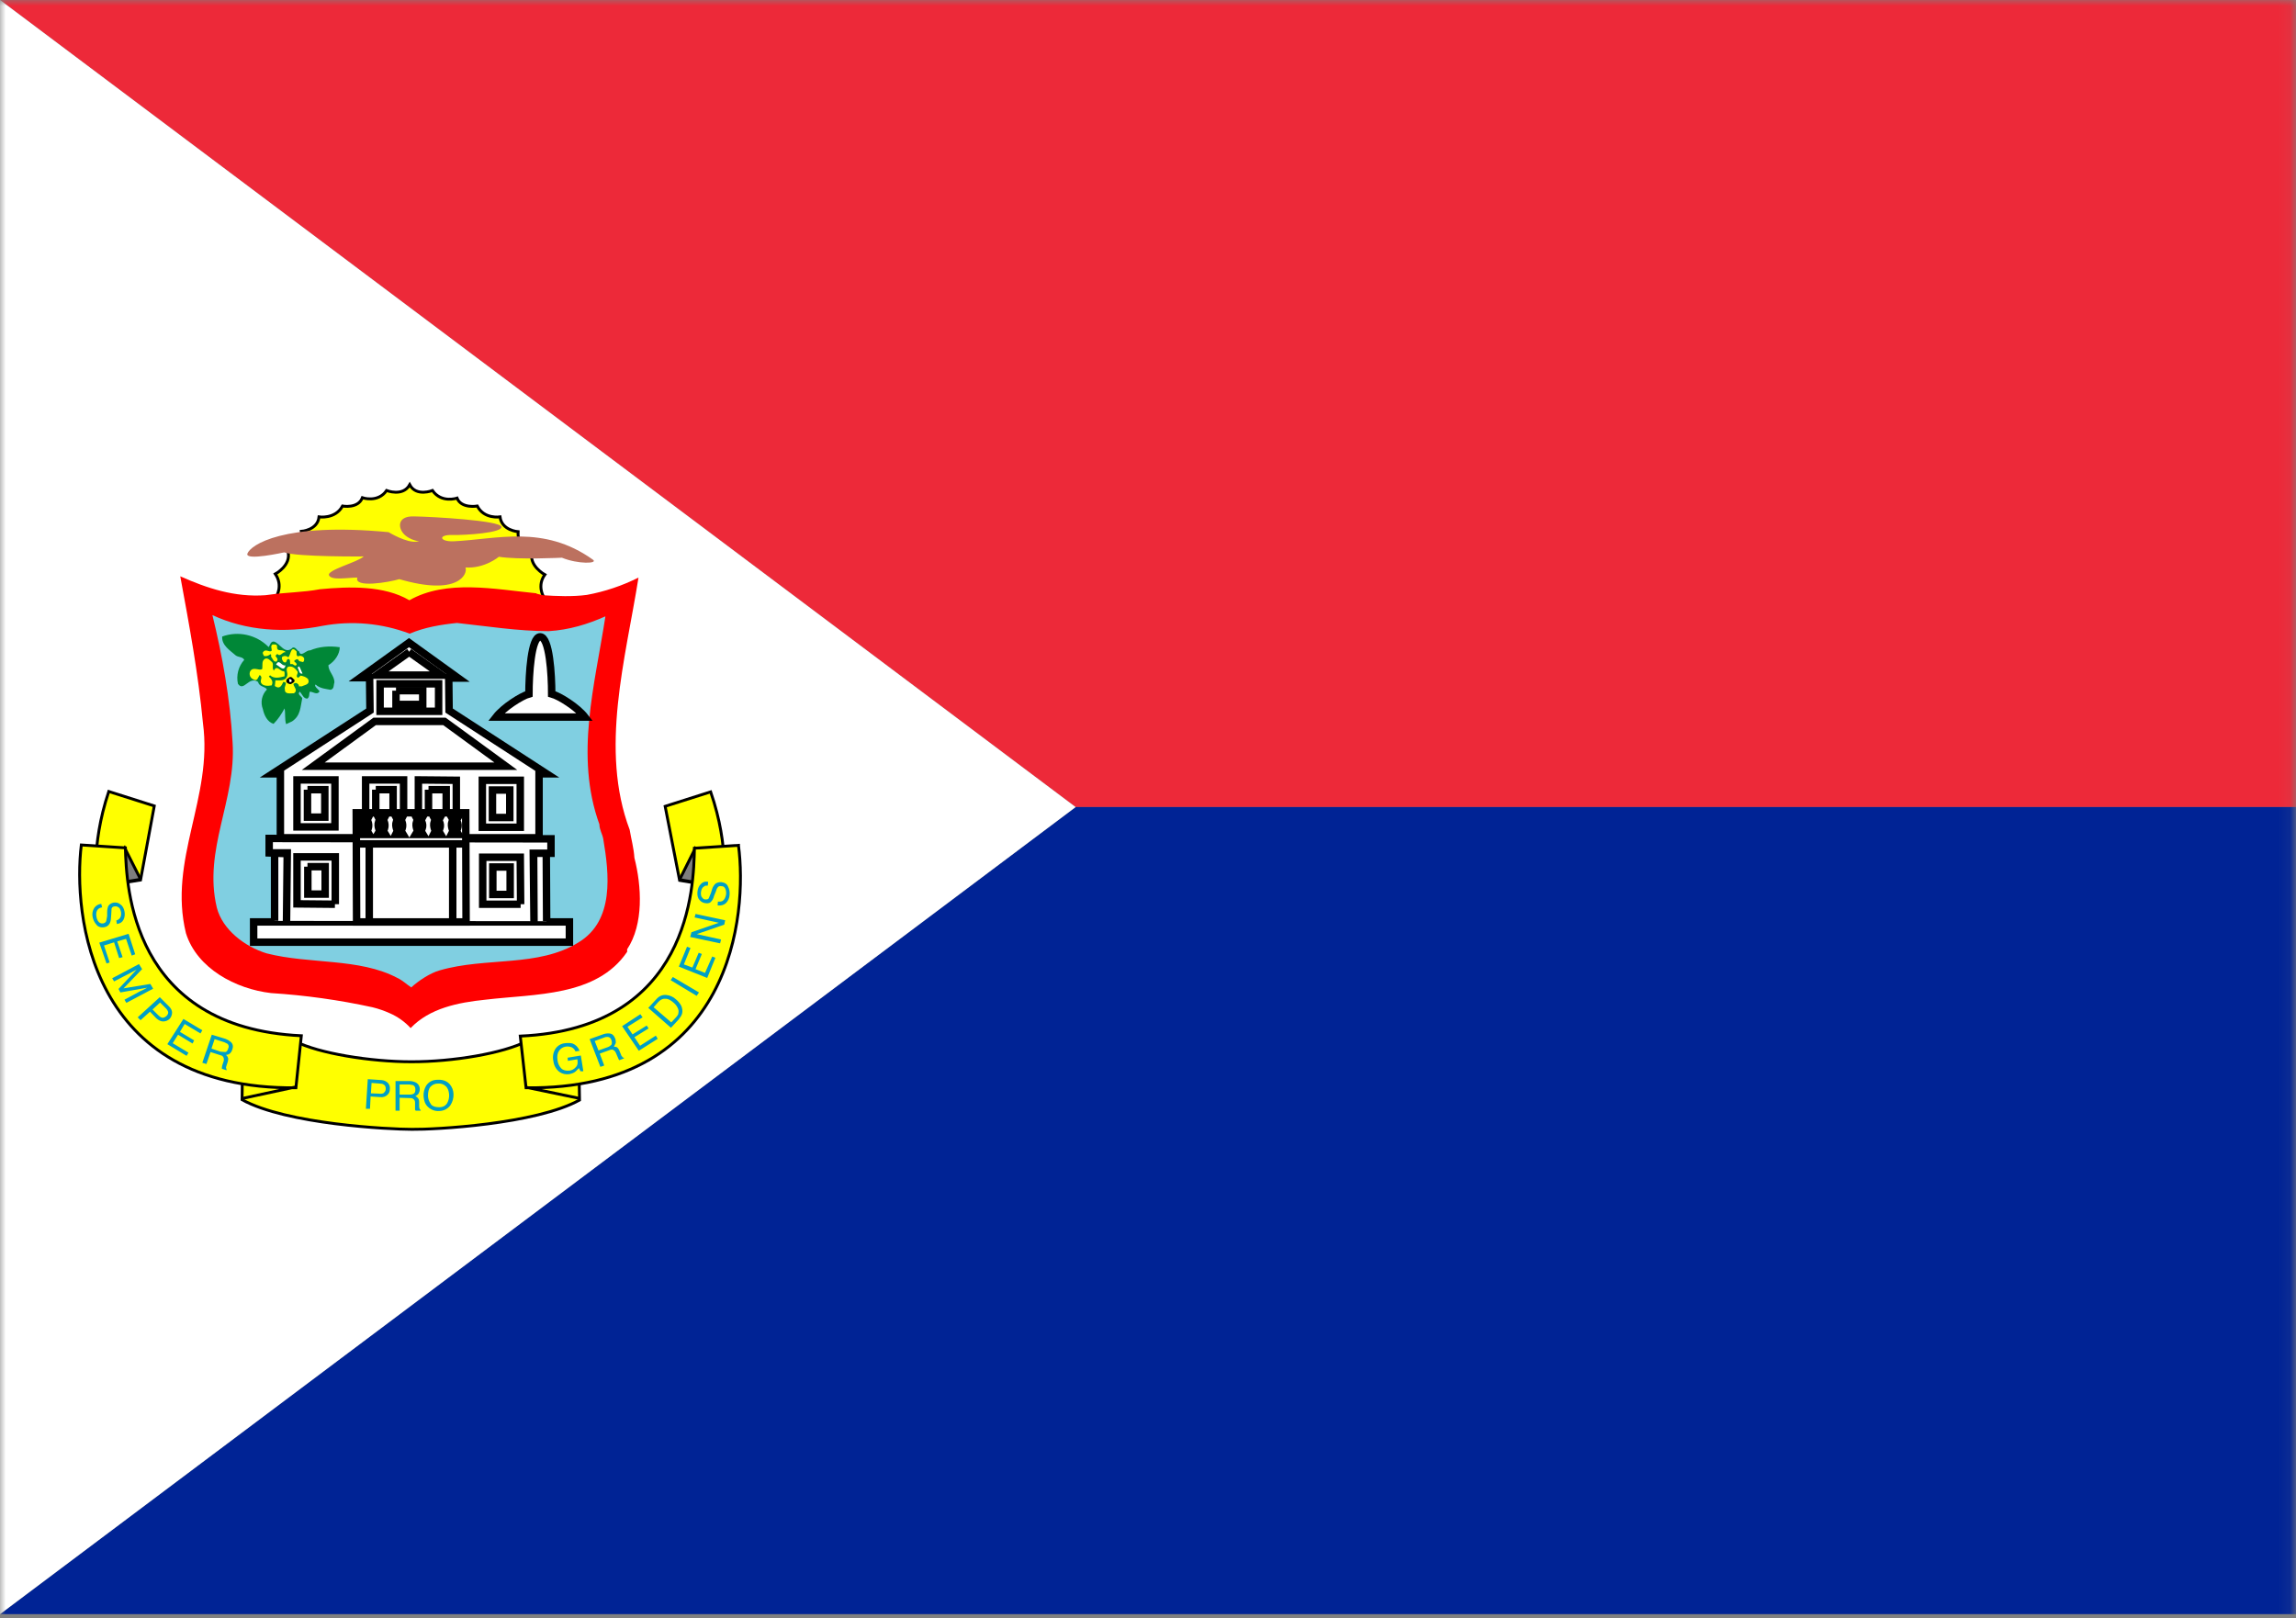 <?xml version="1.0" encoding="UTF-8"?>
<svg width="200px" height="141px" viewBox="0 0 200 141" version="1.1" xmlns="http://www.w3.org/2000/svg" xmlns:xlink="http://www.w3.org/1999/xlink">
    <rect x="0" y="0" width="200" height="141" fill="#808080" stroke="none"/>
    <!-- Generator: Sketch 52.5 (67469) - http://www.bohemiancoding.com/sketch -->
    <title>sx</title>
    <desc>Created with Sketch.</desc>
    <defs>
        <polygon id="path-1" points="0 0 199.912 0 199.912 150 0 150"></polygon>
    </defs>
    <g id="Flags" stroke="none" stroke-width="1" fill="none" fill-rule="evenodd">
        <g id="North-America" transform="translate(-290, -1050)">
            <g id="sx" transform="translate(290, 1050)">
                <mask id="mask-2" fill="white">
                    <use xlink:href="#path-1"></use>
                </mask>
                <g id="Path"></g>
                <g id="Group" mask="url(#mask-2)">
                    <polygon id="Path" fill="#ED2939" points="0 0 210.835 0 210.835 70.312 93.695 70.312"></polygon>
                    <polygon id="Path" fill="#002395" points="0 140.625 210.835 140.625 210.835 70.312 93.695 70.312"></polygon>
                    <polygon id="Path" fill="#FFFFFF" points="0 0 93.695 70.312 0 140.625"></polygon>
                    <path d="M47.301,53.064 L47.328,51.965 C47.328,51.965 46.751,51.031 47.438,50.043 C47.438,50.043 45.983,49.274 46.34,48.065 C46.34,48.065 45.022,47.736 45.104,46.307 C45.104,46.307 43.732,46.225 43.567,45.016 C43.567,45.016 42.167,45.236 41.536,44.083 C41.536,44.083 40.163,44.357 39.779,43.396 C39.779,43.396 38.433,43.835 37.665,42.709 C37.665,42.709 36.237,43.286 35.661,42.215 C35.084,43.286 33.657,42.709 33.657,42.709 C32.888,43.835 31.543,43.369 31.543,43.369 C31.158,44.33 29.813,44.055 29.813,44.055 C29.182,45.236 27.782,44.989 27.782,44.989 C27.645,46.198 26.245,46.307 26.245,46.307 C26.326,47.11 25.815,47.854 25.037,48.065 C25.393,49.246 23.939,50.015 23.939,50.015 C24.652,51.031 24.076,51.938 24.076,51.938 L24.048,52.954 L47.301,53.064" id="Path" fill="#FFFF00"></path>
                    <path d="M47.334,53.058 L47.334,51.956 C47.334,51.956 46.768,51.012 47.46,50.067 C47.46,50.067 46.012,49.28 46.358,48.084 C46.358,48.084 45.037,47.769 45.131,46.321 C45.131,46.321 43.715,46.227 43.557,45.031 C43.557,45.031 42.173,45.251 41.575,44.086 C41.575,44.086 40.19,44.338 39.812,43.394 C39.812,43.394 38.459,43.866 37.672,42.733 C37.672,42.733 36.256,43.299 35.69,42.229 C35.092,43.299 33.675,42.733 33.675,42.733 C32.92,43.834 31.567,43.362 31.567,43.362 C31.189,44.338 29.836,44.086 29.836,44.086 C29.206,45.251 27.79,45.031 27.79,45.031 C27.664,46.195 26.248,46.29 26.248,46.29 C26.356,47.086 25.858,47.839 25.084,48.053 C25.398,49.249 23.982,50.004 23.982,50.004 C24.675,51.012 24.077,51.956 24.077,51.956 L24.077,52.963 L47.334,53.058 Z" id="Path" stroke="#000000" stroke-width="0.25"></path>
                    <path d="M46.751,51.691 C43.1,51.334 38.9,50.455 35.661,52.295 C33.464,51.004 30.445,51.086 27.864,51.334 C26.464,51.608 24.817,51.608 23.335,51.828 L23.115,51.855 C20.452,52.048 18.036,51.251 15.703,50.208 C16.471,54.382 17.268,58.64 17.679,63.007 C18.558,69.489 14.632,74.899 16.197,81.299 C17.158,84.375 20.534,86.16 23.609,86.517 C26.583,86.705 29.538,87.118 32.449,87.753 C32.967,87.881 33.472,88.056 33.959,88.275 C34.645,88.575 35.262,89.015 35.77,89.566 C37.418,87.836 39.888,87.341 42.277,87.094 C46.614,86.572 51.967,86.847 54.63,82.919 L54.63,82.7 C56.085,80.502 55.893,77.206 55.262,74.734 C55.207,73.883 54.987,73.114 54.85,72.29 C52.214,65.286 54.493,57.404 55.619,50.317 C54.197,51.032 52.681,51.541 51.116,51.828 C49.881,51.993 48.508,51.938 47.273,51.855 L46.724,51.718" id="Path" fill="#FF0000"></path>
                    <path d="M52.214,71.823 C52.214,72.263 52.462,72.647 52.544,73.059 C53.066,76.135 53.532,80.2 50.403,82.095 C46.889,84.293 42.332,83.359 38.296,84.54 C37.473,84.76 36.374,85.501 35.825,86.023 C35.441,85.776 35.084,85.419 34.617,85.199 C31.296,83.441 26.958,84.018 23.225,83.057 C21.331,82.48 19.381,80.997 18.887,79.074 C17.679,74.02 20.589,69.708 20.26,64.682 C20.04,60.837 19.381,57.184 18.503,53.586 C21.44,54.959 24.817,55.179 28.111,54.52 C30.652,54.053 33.272,54.29 35.688,55.206 C36.951,54.657 38.433,54.41 39.806,54.272 C42.359,54.547 45.132,54.987 47.795,54.987 C49.579,54.877 51.199,54.382 52.736,53.696 C51.83,59.628 50.046,65.836 52.214,71.823" id="Path" fill="#80CFE1"></path>
                    <polyline id="Path" fill="#FFFFFF" points="46.944 73.004 46.944 67.401 47.602 67.401 39.092 61.908 39.065 59.024 39.888 59.024 35.606 56.003 31.378 59.024 32.202 59.024 32.202 61.908 23.719 67.401 24.405 67.401 24.405 72.977 46.944 72.977"></polyline>
                    <polygon id="Path" stroke="#000000" stroke-width="0.65" points="46.956 73.015 46.956 67.412 47.617 67.412 39.12 61.903 39.089 59.07 39.907 59.07 35.627 55.985 31.378 59.039 32.196 59.039 32.228 61.903 23.73 67.412 24.423 67.412 24.423 72.984 46.956 72.984"></polygon>
                    <polyline id="Path" fill="#FFFFFF" points="49.579 80.338 49.579 82.068 22.099 82.068 22.099 80.31 49.552 80.31"></polyline>
                    <polygon id="Path" stroke="#000000" stroke-width="0.65" points="49.6 80.35 49.6 82.081 22.094 82.081 22.094 80.318 49.6 80.318"></polygon>
                    <polyline id="Path" fill="#FFFFFF" points="23.911 80.228 23.911 74.323 25.009 74.323 24.954 80.283 25.009 74.35 23.417 74.323 23.417 73.032 47.959 73.087 47.959 74.323 46.477 74.323 46.477 80.31 46.449 74.323 47.548 74.323 47.602 80.255"></polyline>
                    <polyline id="Path" stroke="#000000" stroke-width="0.65" points="23.919 80.224 23.919 74.306 25.021 74.306 24.958 80.287 25.021 74.369 23.447 74.306 23.447 73.047 47.995 73.078 47.995 74.337 46.484 74.337 46.516 80.318 46.453 74.337 47.586 74.337 47.617 80.255"></polyline>
                    <polyline id="Path" stroke="#000000" stroke-width="0.65" points="29.206 78.776 29.206 74.652 25.87 74.652 25.87 78.744 29.175 78.776"></polyline>
                    <path d="M26.815,75.502 L26.815,77.894 L28.325,77.894 L28.325,75.502 L26.783,75.502 M45.351,78.776 L45.32,74.683 L42.047,74.683 L42.047,78.776 L45.351,78.776" id="Shape" stroke="#000000" stroke-width="0.65"></path>
                    <path d="M42.928,75.533 L42.928,77.926 L44.439,77.926 L44.439,75.533 L42.928,75.533 Z M45.32,72.071 L45.32,67.978 L42.015,67.978 L42.015,72.071 L45.32,72.071 Z" id="Shape" stroke="#000000" stroke-width="0.65"></path>
                    <path d="M42.897,68.828 L42.897,71.221 L44.407,71.221 L44.407,68.828 L42.897,68.828 Z M29.175,72.071 L29.175,67.947 L25.87,67.947 L25.87,72.039 L29.175,72.039 L29.175,72.071 Z" id="Shape" stroke="#000000" stroke-width="0.65"></path>
                    <path d="M26.783,68.797 L26.783,71.189 L28.294,71.189 L28.294,68.797 L26.783,68.797 M35.155,72.071 L35.155,67.947 L31.85,67.947 L31.85,72.039 L35.155,72.039" id="Shape" stroke="#000000" stroke-width="0.65"></path>
                    <path d="M32.731,68.797 L32.731,71.189 L34.242,71.189 L34.242,68.797 L32.731,68.797 M39.749,72.071 L39.749,67.978 L36.445,67.947 L36.445,72.039 L39.749,72.071" id="Shape" stroke="#000000" stroke-width="0.65"></path>
                    <polyline id="Path" stroke="#000000" stroke-width="0.65" points="37.326 68.797 37.326 71.189 38.868 71.189 38.868 68.797 37.326 68.797"></polyline>
                    <polyline id="Path" fill="#FFFFFF" points="40.547 70.807 40.602 80.31 31.021 80.31 30.994 70.807 40.52 70.807"></polyline>
                    <path d="M40.568,70.812 L40.599,80.318 L31.063,80.318 L31.032,70.812 L40.568,70.812 Z M30.969,73.519 L40.599,73.519 L30.969,73.519 Z M32.165,80.318 L32.165,73.582 L32.165,80.318 Z M39.435,80.318 L39.435,73.613 L39.435,80.318 Z M44.061,66.751 L38.711,62.847 L32.637,62.847 L27.287,66.751 L44.061,66.751 Z M33.109,59.574 L33.109,61.966 L38.207,61.966 L38.207,59.574 L33.109,59.574 Z" id="Shape" stroke="#000000" stroke-width="0.65"></path>
                    <path d="M34.494,60.172 L34.494,61.368 L36.823,61.368 L36.823,60.172 L34.494,60.172 M35.627,56.804 L38.459,58.818 L32.826,58.818 L35.658,56.804" id="Shape" stroke="#000000" stroke-width="0.65"></path>
                    <path d="M47.053,55.481 C47.85,55.481 48.042,58.777 48.042,60.425 C48.755,60.645 50.265,61.606 50.952,62.457 L43.21,62.457 C43.869,61.606 45.379,60.645 46.065,60.452 C46.065,58.804 46.23,55.453 47.053,55.508" id="Path" fill="#FFFFFF"></path>
                    <path d="M47.051,55.481 C47.869,55.481 48.058,58.787 48.058,60.455 C48.75,60.644 50.292,61.62 50.953,62.47 L43.211,62.47 C43.872,61.62 45.414,60.644 46.075,60.455 C46.075,58.787 46.264,55.481 47.051,55.481 Z M31.472,71.063 L32.165,71.063 L31.976,71.441 C31.976,71.441 32.291,71.882 31.976,72.385 L32.165,72.7 L31.472,72.7 L31.661,72.385 C31.661,72.385 31.347,71.819 31.661,71.441 L31.472,71.063 Z M32.889,71.063 L33.581,71.063 L33.392,71.441 C33.392,71.441 33.707,71.882 33.392,72.385 L33.581,72.7 L32.889,72.7 L33.077,72.385 C33.077,72.385 32.763,71.819 33.077,71.441 L32.889,71.063 Z M34.462,71.063 L35.123,71.063 L34.934,71.441 C34.934,71.441 35.249,71.882 34.934,72.385 L35.123,72.7 L34.462,72.7 L34.62,72.385 C34.62,72.385 34.305,71.819 34.62,71.441 L34.431,71.063 L34.462,71.063 Z M36.193,71.063 L36.886,71.063 L36.665,71.473 C36.665,71.473 37.011,71.882 36.665,72.385 L36.854,72.7 L36.193,72.7 L36.382,72.385 C36.382,72.385 36.067,71.819 36.382,71.441 L36.193,71.095 L36.193,71.063 Z M37.735,71.063 L38.428,71.063 L38.207,71.473 C38.207,71.473 38.553,71.882 38.207,72.385 L38.396,72.7 L37.767,72.7 L37.924,72.385 C37.924,72.385 37.609,71.819 37.924,71.441 L37.735,71.095 L37.735,71.063 Z M39.277,71.095 L39.97,71.095 L39.749,71.473 C39.749,71.473 40.096,71.882 39.749,72.385 L39.938,72.7 L39.309,72.7 L39.466,72.385 C39.466,72.385 39.151,71.819 39.466,71.441 L39.277,71.095 Z" id="Shape" stroke="#000000" stroke-width="0.65"></path>
                    <path d="M35.825,92.505 C39.394,92.505 43.787,91.763 45.846,90.72 L50.375,90.308 L50.485,95.828 C46.642,97.943 37.802,98.41 35.853,98.383 C33.904,98.383 24.954,97.943 21.083,95.828 L21.138,90.28 L25.668,90.692 C28.905,91.946 32.354,92.562 35.825,92.505" id="Path" fill="#FFFF00"></path>
                    <path d="M35.847,92.5 C39.435,92.5 43.809,91.776 45.886,90.706 L50.387,90.328 L50.481,95.837 C46.673,97.946 37.798,98.418 35.878,98.387 C33.927,98.387 24.958,97.946 21.087,95.806 L21.15,90.297 L25.682,90.706 C27.759,91.776 32.291,92.5 35.847,92.5" id="Path" stroke="#000000" stroke-width="0.25"></path>
                    <path d="M9.444,68.939 L13.424,70.203 L12.216,76.657 L8.455,77.261 C8.455,77.261 7.824,73.856 9.444,68.939" id="Path" fill="#FFFF00"></path>
                    <path d="M9.474,68.954 L13.439,70.213 L12.243,76.667 L8.467,77.265 C8.467,77.265 7.837,73.865 9.474,68.954 Z" id="Path" stroke="#000000" stroke-width="0.25"></path>
                    <polyline id="Path" fill="#7E7E7E" points="12.216 76.602 8.455 77.261 10.844 73.856 12.216 76.602"></polyline>
                    <polyline id="Path" stroke="#000000" stroke-width="0.25" points="12.243 76.604 8.467 77.233 10.859 73.865 12.243 76.604"></polyline>
                    <path d="M7.055,73.608 L10.899,73.883 C10.981,77.124 11.393,89.539 26.217,90.225 L25.75,94.757 C7.714,94.922 6.342,79.514 7.083,73.608" id="Path" fill="#FFFF00"></path>
                    <path d="M7.082,73.613 L10.922,73.865 C11.016,77.139 11.394,89.541 26.248,90.234 L25.776,94.767 C7.711,94.956 6.358,79.531 7.082,73.613 Z M21.181,95.68 L25.713,94.704 L21.181,95.68 Z" id="Shape" stroke="#000000" stroke-width="0.25"></path>
                    <path d="M61.878,68.994 L57.925,70.258 L59.187,76.685 L62.976,77.289 C62.976,77.289 63.58,73.911 61.878,68.994" id="Path" fill="#FFFF00"></path>
                    <path d="M61.905,68.986 L57.94,70.245 L59.199,76.698 L62.975,77.328 C62.975,77.328 63.605,73.928 61.905,68.986 Z" id="Path" stroke="#000000" stroke-width="0.25"></path>
                    <polyline id="Path" fill="#7E7E7E" points="59.187 76.63 62.948 77.316 60.533 73.911 59.16 76.63"></polyline>
                    <polyline id="Path" stroke="#000000" stroke-width="0.25" points="59.199 76.635 62.975 77.296 60.552 73.928 59.199 76.635"></polyline>
                    <path d="M64.321,73.636 L60.478,73.911 C60.423,77.151 60.121,89.566 45.296,90.253 L45.846,94.757 C63.882,94.977 65.117,79.541 64.348,73.636" id="Path" fill="#FFFF00"></path>
                    <path d="M64.329,73.645 L60.489,73.896 C60.426,77.17 60.174,89.604 45.32,90.265 L45.823,94.767 C63.888,94.987 65.115,79.563 64.329,73.676 L64.329,73.645 Z M50.418,95.68 L45.886,94.735 L50.418,95.68 Z" id="Shape" stroke="#000000" stroke-width="0.25"></path>
                    <path d="M33.437,95.224 C33.327,95.279 33.163,95.306 33.025,95.279 L32.311,95.251 L32.366,94.345 L33.08,94.4 C33.217,94.4 33.355,94.427 33.41,94.482 C33.547,94.537 33.602,94.675 33.602,94.867 C33.602,95.032 33.519,95.142 33.41,95.224 M32.229,96.597 L32.284,95.526 L33.108,95.581 C33.382,95.609 33.602,95.526 33.739,95.389 C33.876,95.279 33.959,95.114 33.959,94.894 C33.986,94.696 33.926,94.495 33.794,94.345 C33.646,94.201 33.451,94.113 33.245,94.098 L32.037,94.016 L31.872,96.597 L32.229,96.597 M34.81,94.482 L35.688,94.482 L35.99,94.537 C36.127,94.62 36.182,94.73 36.182,94.922 C36.182,95.087 36.155,95.197 36.045,95.279 C35.927,95.342 35.794,95.37 35.661,95.361 L34.81,95.361 L34.81,94.482 M34.81,96.735 L34.81,95.636 L35.633,95.663 C35.77,95.663 35.908,95.663 35.963,95.718 C36.072,95.773 36.155,95.883 36.155,96.048 L36.155,96.68 L36.21,96.762 L36.649,96.762 L36.649,96.707 C36.595,96.679 36.555,96.629 36.539,96.57 C36.521,96.498 36.512,96.424 36.512,96.35 L36.512,95.993 C36.512,95.828 36.457,95.718 36.402,95.663 C36.347,95.588 36.27,95.53 36.182,95.499 C36.292,95.444 36.402,95.361 36.457,95.279 C36.512,95.169 36.567,95.059 36.567,94.894 C36.567,94.62 36.429,94.4 36.182,94.29 C36.026,94.221 35.858,94.184 35.688,94.18 L34.453,94.18 L34.453,96.762 L34.81,96.762 M37.555,96.213 C37.39,96.01 37.294,95.76 37.28,95.499 C37.28,95.142 37.335,94.867 37.5,94.675 C37.669,94.491 37.91,94.391 38.159,94.4 C38.4,94.373 38.641,94.453 38.818,94.62 C39.01,94.785 39.092,95.032 39.12,95.334 C39.141,95.601 39.084,95.868 38.955,96.103 C38.818,96.323 38.598,96.46 38.269,96.46 C37.939,96.46 37.72,96.405 37.527,96.213 M37.116,94.592 C36.957,94.867 36.88,95.182 36.896,95.499 C36.923,95.883 37.033,96.213 37.28,96.432 C37.542,96.689 37.903,96.82 38.269,96.79 C38.649,96.785 39.005,96.602 39.23,96.295 C39.424,96.003 39.52,95.657 39.504,95.306 C39.494,94.993 39.378,94.693 39.175,94.455 C38.928,94.18 38.571,94.043 38.104,94.07 C37.665,94.07 37.335,94.263 37.116,94.592 M49.195,90.884 C49.469,90.857 49.689,90.857 49.881,90.912 C50.156,91.022 50.348,91.214 50.485,91.544 L50.128,91.599 C50.068,91.442 49.95,91.314 49.799,91.241 C49.625,91.17 49.434,91.151 49.25,91.187 C49.025,91.225 48.826,91.354 48.701,91.544 C48.563,91.736 48.508,92.01 48.563,92.368 C48.592,92.635 48.708,92.886 48.893,93.082 C49.057,93.246 49.305,93.301 49.607,93.274 C49.82,93.244 50.016,93.137 50.156,92.972 C50.32,92.807 50.348,92.587 50.293,92.285 L49.469,92.422 L49.442,92.148 L50.595,91.956 L50.814,93.329 L50.567,93.329 L50.43,93.054 L50.156,93.329 C50.018,93.466 49.826,93.521 49.607,93.576 C49.3,93.63 48.984,93.561 48.728,93.384 C48.435,93.156 48.247,92.819 48.206,92.45 C48.116,92.073 48.185,91.675 48.399,91.351 C48.591,91.082 48.892,90.911 49.222,90.884 M51.803,90.692 L52.626,90.39 C52.736,90.335 52.846,90.335 52.928,90.335 C53.093,90.335 53.203,90.445 53.258,90.61 C53.313,90.775 53.313,90.912 53.258,91.022 C53.175,91.104 53.066,91.187 52.901,91.241 L52.132,91.516 L51.803,90.692 M52.626,92.807 L52.242,91.791 L53.011,91.516 C53.105,91.47 53.208,91.442 53.313,91.434 C53.45,91.461 53.56,91.544 53.642,91.708 L53.807,92.093 L53.889,92.285 L53.944,92.368 L54.356,92.203 L54.356,92.148 C54.273,92.148 54.219,92.12 54.191,92.038 C54.136,92.01 54.109,91.928 54.081,91.846 L53.944,91.516 C53.889,91.379 53.807,91.296 53.752,91.241 C53.665,91.204 53.572,91.185 53.477,91.187 L53.642,90.857 C53.642,90.747 53.642,90.61 53.587,90.472 C53.477,90.198 53.313,90.033 53.038,90.033 C52.86,90.022 52.682,90.051 52.516,90.115 L51.363,90.527 L52.297,92.944 L52.626,92.834 M55.646,91.544 L54.191,89.401 L55.783,88.358 L55.975,88.632 L54.658,89.456 L55.097,90.115 L56.332,89.346 L56.497,89.594 L55.262,90.363 L55.756,91.104 L57.128,90.225 L57.293,90.5 L55.646,91.544 M56.936,87.753 L57.348,87.286 C57.568,87.067 57.76,86.984 57.98,87.012 C58.227,87.012 58.446,87.149 58.693,87.369 C58.868,87.515 59,87.704 59.078,87.918 C59.133,88.083 59.105,88.22 59.078,88.358 C59.028,88.458 58.963,88.551 58.885,88.632 L58.474,89.072 L56.936,87.753 M59.16,88.742 C59.462,88.412 59.517,88.083 59.352,87.643 C59.237,87.421 59.079,87.225 58.885,87.067 C58.653,86.847 58.353,86.711 58.034,86.682 C57.705,86.655 57.43,86.765 57.183,87.039 L56.47,87.808 L58.446,89.539 L59.16,88.77 M60.697,86.765 L58.419,85.391 L58.611,85.117 L60.889,86.462 L60.697,86.737 M61.603,85.199 L59.133,84.21 L59.846,82.48 L60.148,82.59 L59.572,84.018 L60.313,84.293 L60.862,83.002 L61.137,83.112 L60.587,84.43 L61.411,84.76 L62.042,83.331 L62.317,83.441 L61.603,85.199 M62.701,82.178 L60.121,81.628 L60.231,81.216 L62.619,80.392 L60.505,79.926 L60.587,79.623 L63.168,80.173 L63.086,80.557 L60.697,81.381 L62.811,81.848 L62.729,82.178 M62.509,78.882 L62.537,78.552 C62.701,78.552 62.811,78.552 62.921,78.497 C63.113,78.387 63.195,78.195 63.25,77.921 C63.266,77.792 63.257,77.661 63.223,77.536 C63.168,77.344 63.058,77.206 62.866,77.206 C62.701,77.179 62.592,77.206 62.537,77.289 C62.454,77.371 62.399,77.509 62.344,77.701 L62.207,78.03 C62.152,78.25 62.07,78.415 61.988,78.497 C61.878,78.662 61.713,78.717 61.493,78.69 C61.28,78.678 61.081,78.579 60.944,78.415 C60.78,78.25 60.725,78.003 60.752,77.701 C60.78,77.426 60.862,77.206 61.027,77.042 C61.164,76.877 61.384,76.767 61.686,76.822 L61.658,77.151 C61.521,77.151 61.384,77.151 61.329,77.234 C61.164,77.316 61.082,77.509 61.054,77.756 C61.054,77.948 61.054,78.085 61.164,78.195 C61.246,78.305 61.329,78.36 61.439,78.36 C61.576,78.36 61.686,78.36 61.74,78.25 L61.933,77.783 L62.042,77.426 C62.097,77.261 62.18,77.151 62.262,77.042 C62.399,76.904 62.592,76.849 62.811,76.849 C63.113,76.877 63.333,77.014 63.415,77.234 C63.525,77.454 63.58,77.673 63.552,77.975 C63.537,78.247 63.419,78.502 63.223,78.69 C63.031,78.854 62.811,78.909 62.509,78.882 M8.812,78.717 L8.895,79.047 C8.73,79.074 8.62,79.129 8.538,79.211 C8.4,79.349 8.346,79.568 8.4,79.871 C8.419,79.986 8.456,80.097 8.51,80.2 C8.62,80.392 8.785,80.475 8.977,80.447 C9.114,80.42 9.197,80.365 9.251,80.255 L9.334,79.816 L9.334,79.459 C9.334,79.239 9.389,79.047 9.416,78.964 C9.499,78.799 9.663,78.69 9.883,78.635 C10.102,78.607 10.322,78.635 10.487,78.799 C10.679,78.909 10.789,79.129 10.844,79.404 C10.897,79.644 10.868,79.896 10.761,80.118 C10.652,80.338 10.487,80.447 10.185,80.502 L10.13,80.2 C10.231,80.164 10.325,80.108 10.404,80.035 C10.542,79.898 10.569,79.706 10.542,79.459 C10.487,79.239 10.432,79.102 10.322,79.047 C10.229,78.973 10.109,78.943 9.993,78.964 C9.868,78.959 9.755,79.037 9.718,79.156 L9.691,79.651 L9.663,80.008 C9.662,80.161 9.625,80.312 9.553,80.447 C9.463,80.629 9.288,80.752 9.087,80.777 C8.812,80.832 8.538,80.75 8.4,80.557 C8.233,80.372 8.119,80.144 8.071,79.898 C8.008,79.625 8.057,79.338 8.208,79.102 C8.346,78.898 8.568,78.768 8.812,78.745 M8.648,82.123 L11.201,81.354 L11.777,83.139 L11.475,83.249 L10.981,81.793 L10.212,82.013 L10.679,83.386 L10.377,83.469 L9.938,82.095 L9.059,82.37 L9.553,83.853 L9.279,83.936 L8.648,82.123 M9.773,85.226 L12.107,83.99 L12.381,84.43 L10.761,86.105 L13.095,85.721 L13.342,86.133 L11.008,87.369 L10.844,87.094 L12.216,86.353 L12.463,86.243 L12.82,86.05 L10.487,86.462 L10.322,86.16 L11.914,84.457 L11.832,84.512 L11.557,84.65 C11.479,84.701 11.396,84.747 11.31,84.787 L9.938,85.501 L9.773,85.226 M14.111,88.66 C14.001,88.632 13.891,88.55 13.781,88.44 L13.287,87.946 L13.946,87.341 L14.44,87.836 C14.522,87.913 14.588,88.007 14.632,88.11 C14.687,88.248 14.632,88.385 14.495,88.522 C14.358,88.632 14.22,88.687 14.111,88.66 M12.244,88.879 L13.067,88.138 L13.616,88.715 C13.836,88.907 14.028,88.989 14.22,88.989 C14.424,88.987 14.62,88.908 14.769,88.77 C14.908,88.62 14.986,88.424 14.989,88.22 C14.989,88.055 14.907,87.863 14.742,87.698 L13.918,86.874 L11.997,88.632 L12.271,88.907 M14.577,90.967 L15.977,88.77 L17.624,89.758 L17.46,90.033 L16.087,89.209 L15.675,89.896 L16.911,90.637 L16.773,90.912 L15.511,90.143 L15.044,90.884 L16.417,91.708 L16.252,91.983 L14.577,90.967 M18.695,90.527 L19.546,90.802 L19.821,90.939 C19.93,91.049 19.958,91.187 19.876,91.351 C19.821,91.516 19.766,91.626 19.628,91.653 L19.217,91.626 L18.421,91.351 L18.695,90.527 M17.981,92.697 L18.338,91.653 L19.107,91.901 C19.244,91.928 19.381,91.983 19.409,92.038 C19.491,92.12 19.519,92.258 19.491,92.422 L19.354,92.834 L19.327,93.027 L19.327,93.109 L19.738,93.246 L19.738,93.192 L19.683,92.999 L19.738,92.807 L19.848,92.477 C19.876,92.313 19.903,92.203 19.848,92.148 C19.848,92.065 19.766,91.983 19.683,91.901 C19.821,91.901 19.958,91.846 20.04,91.763 C20.123,91.681 20.205,91.571 20.232,91.434 C20.342,91.159 20.287,90.912 20.068,90.747 C19.937,90.639 19.788,90.556 19.628,90.5 L18.448,90.143 L17.624,92.587 L17.981,92.697" id="Shape" fill="#009FC5" fill-rule="nonzero"></path>
                    <path d="M21.55,48.23 C21.825,47.488 24.652,45.483 33.849,46.362 C33.849,46.362 35.414,47.324 36.32,47.186 C36.869,47.131 36.045,47.241 35.331,46.664 C34.645,46.115 34.508,44.934 36.072,44.989 C37.665,45.016 43.567,45.346 43.677,45.895 C43.787,46.417 40.547,46.637 39.367,46.609 C38.159,46.582 38.269,47.186 39.477,47.159 C43.238,46.994 47.328,45.676 51.638,48.752 C52.16,49.109 50.348,49.164 48.948,48.587 C48.948,48.587 45.104,48.779 43.457,48.505 C43.457,48.505 42.222,49.548 40.547,49.438 C40.767,49.988 39.943,51.965 34.782,50.455 C33.904,50.729 30.802,51.251 31.131,50.317 C30.307,50.317 28.88,50.592 28.66,50.125 C28.441,49.658 31.186,48.972 31.68,48.477 C31.68,48.477 25.86,48.532 24.762,48.12 C24.762,48.12 21.331,48.889 21.55,48.23" id="Path" fill="#BC715F"></path>
                    <path d="M23.417,56.36 C23.527,56.195 23.582,55.865 23.856,55.893 C24.405,56.03 24.817,57.101 25.503,56.415 C25.778,56.36 25.86,56.689 26.052,56.744 C26.19,57.321 26.684,56.607 27.013,56.662 C27.782,56.332 28.688,56.25 29.594,56.387 C29.594,56.992 29.154,57.623 28.605,57.953 C28.605,58.502 29.154,58.887 29.127,59.464 C29.045,59.683 29.127,60.013 28.798,60.095 C28.358,60.013 27.974,59.985 27.617,59.738 C27.562,59.711 27.535,59.628 27.452,59.656 C27.398,59.848 27.727,60.04 27.837,60.233 C27.617,60.59 27.288,60.26 26.986,60.26 C26.903,60.48 26.986,60.727 26.766,60.864 C26.409,60.864 26.327,60.452 26.107,60.26 C25.86,60.507 26.272,60.645 26.327,60.837 C26.162,61.606 26.19,62.347 25.448,62.842 L24.927,63.089 C24.79,62.704 24.872,62.128 24.79,61.716 C24.515,62.21 24.24,62.65 23.829,63.062 C23.28,62.897 23.005,62.292 22.895,61.771 C22.667,61.182 22.807,60.515 23.252,60.068 C23.115,59.793 22.566,59.848 22.484,59.409 C21.66,58.859 21.248,60.315 20.727,59.573 C20.563,58.83 20.767,58.053 21.276,57.486 C21.138,57.211 20.754,57.266 20.534,57.101 C20.04,56.662 19.299,56.223 19.354,55.453 C20.761,54.944 22.335,55.298 23.389,56.36" id="Path" fill="#008737"></path>
                    <path d="M24.131,56.277 C24.103,56.909 24.542,56.442 24.899,56.827 C24.625,56.717 24.433,57.294 24.158,56.964 L23.993,57.129 C24.103,57.349 24.268,57.376 24.103,57.623 C23.829,57.733 23.746,57.349 23.609,57.211 C23.609,57.156 23.664,57.047 23.554,56.992 C23.389,57.129 23.225,57.184 23.005,57.156 C22.95,57.047 22.813,56.882 22.95,56.772 C23.17,56.497 23.499,56.882 23.664,56.689 C23.691,56.497 23.527,56.277 23.746,56.14 C23.884,56.168 24.076,56.085 24.131,56.277 M25.833,56.799 C25.86,56.909 25.778,57.074 25.943,57.184 C26.162,57.074 26.382,57.156 26.492,57.349 C26.492,57.458 26.519,57.623 26.382,57.678 L26.052,57.596 C26.08,57.541 25.97,57.513 25.943,57.431 C25.805,57.404 25.695,57.513 25.613,57.596 C25.695,57.706 25.888,57.788 25.833,57.925 C25.641,58.118 25.558,57.761 25.339,57.87 C25.174,57.816 25.366,57.513 25.146,57.404 C24.872,57.404 25.064,57.843 24.707,57.678 C24.597,57.541 24.488,57.349 24.597,57.211 C24.764,57.112 24.976,57.135 25.119,57.266 C25.339,57.019 25.339,56.14 25.86,56.799 M23.719,57.706 C23.856,57.925 23.664,58.2 23.856,58.42 C24.131,57.87 24.405,58.53 24.735,58.475 C24.844,58.612 24.762,58.777 24.79,58.914 C24.378,59.024 23.884,59.161 23.527,58.832 L23.417,58.942 C23.637,59.134 23.829,59.381 23.664,59.711 C23.362,59.766 22.868,59.793 22.731,59.464 C22.648,59.189 22.923,59.024 22.621,58.804 C22.429,59.079 22.429,59.409 22.017,59.161 C21.772,59.028 21.675,58.726 21.797,58.475 C22.072,58.035 22.566,58.475 22.84,58.282 C22.895,57.898 22.758,57.568 23.115,57.376 C23.389,57.321 23.527,57.541 23.719,57.706" id="Shape" fill="#FFFF00" fill-rule="nonzero"></path>
                    <path d="M24.872,57.963 C24.735,58.62 24.268,57.935 24.048,57.906 C24.323,57.335 24.515,58.078 24.872,57.963 M26.354,58.677 C26.025,58.763 26.08,58.335 25.915,58.163 L26.052,58.049 C26.162,58.192 26.245,58.477 26.354,58.677" id="Shape" fill="#FFFFFF" fill-rule="nonzero"></path>
                    <path d="M25.915,58.502 C25.997,58.722 25.695,58.914 25.97,59.052 L26.19,58.859 C26.437,58.914 26.684,58.969 26.848,59.189 C27.013,59.656 26.546,59.656 26.299,59.793 L26.025,59.793 C26.08,59.628 25.888,59.573 25.86,59.518 C25.752,59.48 25.632,59.513 25.558,59.601 C25.613,59.875 25.97,60.15 25.613,60.397 C25.284,60.397 24.79,60.507 24.817,60.068 C24.707,59.793 25.146,59.436 24.68,59.409 C24.515,59.766 24.35,60.068 23.939,59.766 L23.993,59.271 C24.378,59.271 24.844,59.354 25.009,58.914 C25.119,58.612 24.817,58.31 25.092,58.09 C25.503,57.98 25.723,58.255 25.915,58.502" id="Path" fill="#FFFF00"></path>
                    <path d="M25.641,59.216 C25.723,59.464 25.476,59.491 25.339,59.601 C25.174,59.601 25.064,59.546 24.954,59.436 C24.872,59.161 25.092,59.106 25.229,58.997 C25.421,58.914 25.503,59.134 25.641,59.216" id="Path" fill="#000000"></path>
                    <path d="M25.393,59.381 C25.366,59.436 25.284,59.409 25.229,59.436 L25.174,59.161 C25.311,59.161 25.448,59.189 25.393,59.381" id="Path" fill="#FFFFFF"></path>
                </g>
            </g>
        </g>
    </g>
</svg>